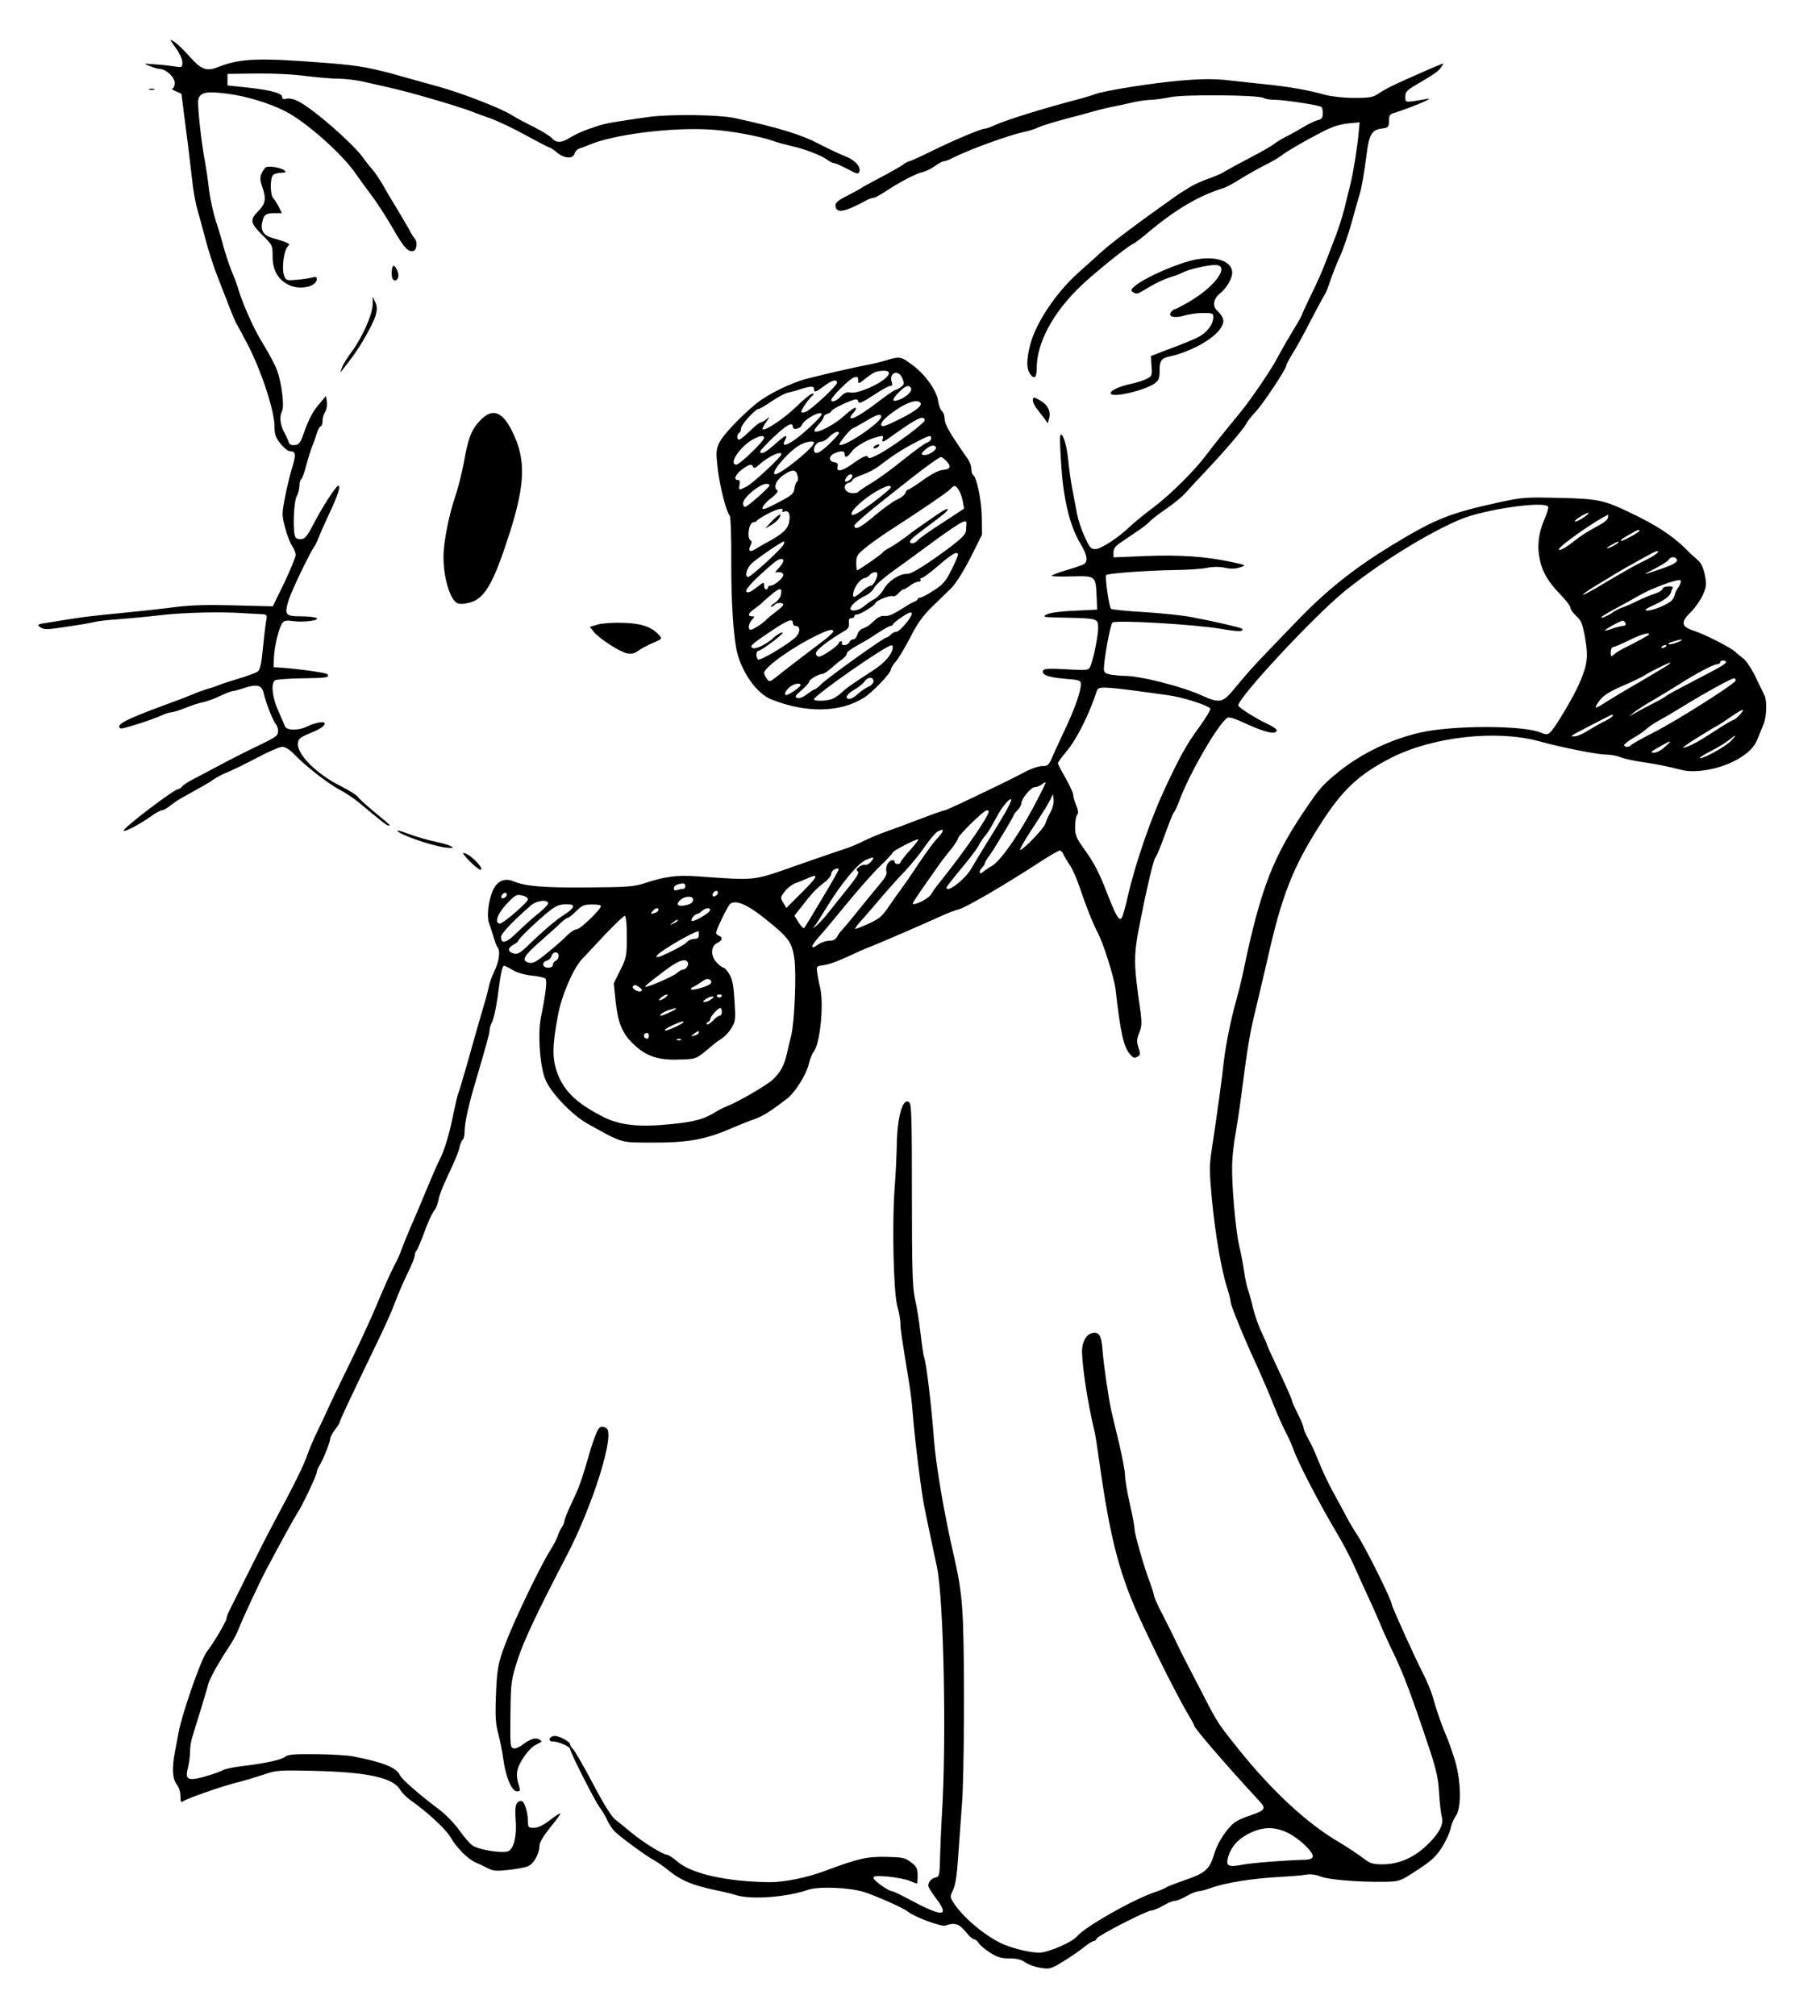 <svg version="1.0" xmlns="http://www.w3.org/2000/svg" width="1264" height="1400" viewBox="0 0 948 1050"><path d="M91.5 24.9c2 2.7 3.5 6 3.5 7.6 0 2.6-.1 2.7-4.2 2.1-2.4-.4-7-.9-10.3-1.1-6-.5-6-.5-2.5.9 1.9.8 4.3 1.5 5.3 1.5 3.3.2 7.7 4.3 7.7 7.3 0 1.5-.6 2.8-1.2 2.9-.7 0 0 .7 1.7 1.4l3 1.3 2.2 17.3C98 75.7 99.4 87.8 100 93c.5 5.2 1.7 12 2.5 15 .9 3 2.9 10.5 4.5 16.5 1.6 6.1 4.4 14.9 6.3 19.5 1.8 4.7 4.6 11.9 6.2 16 1.6 4.1 3.2 7.9 3.6 8.5.4.5 2.9 5.3 5.7 10.5 7.3 14 14.2 34.9 14.2 43.3 0 4 .6 5.6 3.1 8.8 1.7 2.1 3.9 3.9 4.9 3.9 3.1 0 3.3 1.7 1.1 8.8-1.1 3.7-2.8 10.6-3.7 15.5-1.6 8.3-1.6 9.1.1 15.5.9 3.7 2.6 7.9 3.6 9.4s1.9 3.7 1.9 4.8c0 1.2-2.7 7.7-5.9 14.5l-6 12.3-19.8-.5c-14.9-.4-23-.2-32.8 1.1-7.1.9-20 2.3-28.5 3.1-8.5.8-18.2 1.9-21.5 2.5-3.3.5-9.3 1.4-13.3 2.1-6.9 1-7.2 1.2-5.2 2.6 1.9 1.3 3.4 1.3 13.3-.2 6.2-.9 12.8-2 14.7-2.5 1.9-.5 7.8-1.2 13-1.5 5.2-.4 14.9-1.3 21.6-2.1 11.9-1.4 32.2-1.9 43.9-1 3.3.2 7.3.4 8.9.5 2.7.1 2.8.3 2.2 3.8-.4 2.1-1.1 8.5-1.7 14.3-.7 7.5-1.4 10.8-2.6 11.7-.8.7-5.4 2.4-10.2 3.8-4.7 1.4-9.5 3-10.6 3.5-1.1.5-3.8 1.4-6 2-2.2.7-5.3 1.8-7 2.6-1.6.7-8.6 3.4-15.5 5.9-19.8 7.3-25.1 10.1-22.2 11.9.8.5 16.4-4.5 21.9-7 1.7-.8 3.7-1.4 4.5-1.4.8 0 4.1-1 7.4-2.3 3.2-1.3 7.4-2.7 9.3-3 1.9-.4 5.8-1.8 8.7-3.2 2.9-1.4 5.8-2.5 6.4-2.5.6 0 3.3-.7 6-1.6 6.6-2.2 9.2-1.6 10.2 2.1 1.3 5.7 5 15 6.5 16.7.8.9 1.3 2.7 1.1 4-.3 2.4-.4 2.4-17.3 10.6-4.4 2.2-11.6 5.9-16 8.3-4.4 2.3-9.7 5.1-11.7 6.2-2 1-4.2 2.5-4.9 3.3-.6.8-1.6 1.4-2.1 1.4-2.1 0-29.4 20.8-28.4 21.7.6.7 8.4-3.4 13.9-7.3 2.6-1.9 5.3-3.4 6.1-3.4.8 0 2.7-1.1 4.3-2.4 1.5-1.3 4.6-3.3 6.8-4.5 11.3-6.3 13.2-7.3 15.7-9.1 1.5-1.1 4.9-2.9 7.5-3.9 2.6-1.1 9.5-4.4 15.3-7.5 5.8-3.1 11.6-5.6 13-5.6 1.7 0 3.9 1.4 6.5 4.1 6 6.2 17.1 14.8 23.4 18.2 3 1.6 7.4 4.5 9.6 6.3 12.3 10.3 15 12.4 15.9 12.4 1.2 0 1.4.2-7.9-7.5-3.8-3.2-7.6-6.6-8.2-7.6-.7-.9-4.6-3.3-8.5-5.3-12.9-6.4-23.2-16.7-22.6-22.5.3-2.6.9-3 8.6-6.2 5.9-2.5 7.4-5.6 2-4.5-1.7.3-4.5 1.3-6.1 2.1-4.3 2.1-10.6 2-11.3-.3-.4-.9-1.9-4.6-3.5-8.1-3.1-6.7-3.9-14.4-1.6-15.8.6-.4 7-.9 14.1-1 12.9-.2 14.3-.4 13.2-2.1-.5-.8-14.8-2.8-24.6-3.5l-3.5-.2.2-5c.2-5.9 2.7-16.1 4.5-18.2.9-1.1 2.3-1.3 5.5-.8 5.3.8 14.1-.4 12.2-1.6-.8-.5-4.5-.9-8.2-.9-8.1 0-8.7-.8-6.3-8.6 1.6-5 11.1-24.7 13.3-27.7.5-.6 1.5-2.8 2.3-4.7.7-1.9 3.2-7.6 5.5-12.5 4.5-9.4 6.1-14.5 4.7-14.5-1.2 0-8.8 11.9-13.2 20.5-2.7 5.3-4.1 7.1-5.9 7.3-1.3.2-2.8-.2-3.2-1-1.5-2.3-1-18 .6-21.2.8-1.5 1.5-4.1 1.5-5.7 0-1.5.4-3 .9-3.3.4-.3 1.4-2.7 2.1-5.3 1.3-5.1 2.7-9.6 4-12.8.5-1.1 1.4-3.7 2-5.8.6-2 1.6-3.7 2.1-3.7s.9-1.2.9-2.8c0-1.5.6-3.6 1.4-4.7.7-1.1 1.1-3.4.9-5.1l-.5-3.2-3.1 3.7c-3.7 4.2-5.9 8.4-8.6 16.1-1.6 4.6-2.4 5.6-4.5 5.8-1.8.2-2.8-.2-3.2-1.5-.3-1-1.4-3.4-2.5-5.4-2-3.9-2.4-8-1-10.7 1.5-3.1-.6-17.8-3.5-23.5-2.7-5.4-2.9-5.8-7.9-14.2-3.6-6-9-18.3-11-24.7-.7-2.6-2-6.2-2.8-8-1.8-4.1-4.5-12-5.8-17.3-.6-2.2-2.1-7.4-3.5-11.5-1.3-4.1-2.9-11.3-3.5-16-.5-4.7-1.4-10.8-1.9-13.5-2.2-11.3-4.3-31.2-3.7-33.7 1-3.8 4.2-4.4 15.1-3 9.6 1.2 21.9 4.9 30.1 9.1 10.8 5.4 30 22.5 36.9 32.7 1.2 1.7 4.6 6.5 7.7 10.6 3.1 4 8.2 12 11.5 17.7 5.8 10.2 8.2 12.8 11 11.7 1.5-.6 1.9-4.7.5-6.2-.5-.5-2-2.9-3.3-5.4-1.4-2.5-4.3-7.4-6.4-10.9-2.2-3.5-5.3-8.7-6.9-11.7-1.7-2.9-4.2-6.6-5.5-8.1-1.4-1.5-3.6-4.4-5-6.3-4.8-6.9-25.7-25.2-33.4-29.1-2.3-1.3-4.8-1.8-6.2-1.5-1.7.5-2.4.2-2.4-.8 0-2.1-5.7-3.6-18-5l-10.5-1.1v-6l15-.2c8.7-.1 19.5.4 25.8 1.3 5.9.7 13.6 1.4 17 1.4 3.4 0 9.4.7 13.2 1.6 16.2 3.6 19.5 4.4 29.5 7.2 11.4 3.2 23 6.8 27 8.4 1.4.6 5.6 2.1 9.3 3.4 3.7 1.3 12.2 5.3 18.7 8.9 6.5 3.6 12.2 6.5 12.6 6.5.3 0 1.9 1.1 3.6 2.5 3.7 3.1 8.3 3.4 9.1.5.3-1.1 1.3-2.2 2.4-2.6 1-.3 3.2-1.1 4.8-1.8 13-5.6 43.1-9.4 63.9-8.1 10.2.6 26.2 3.6 32.6 6 1.9.7 6 1.8 9 2.5 6.9 1.5 15.8 4.9 18.9 7.2 1.3 1 2.9 1.8 3.6 1.8.7 0 3.8 1.4 6.9 3 4.7 2.6 5.7 2.8 6.2 1.5 1-2.6-2.3-6.2-7.3-8.1-2.6-1-8.8-3.9-13.8-6.5-9.2-4.8-20.2-8.2-43.3-13.3-8.1-1.9-34.1-2.2-45.2-.7-17.6 2.5-22.4 3.3-26.3 4.6-7.5 2.4-11.1 4-14.8 6.2-4.5 2.8-7.1 2.9-9.5.2-1-1.1-5.2-3.7-9.4-5.8-4.1-2-9.3-4.8-11.5-6.2-6-3.7-26.1-11.5-38.5-14.9-3.6-1-11.7-3.2-18-5-16.5-4.7-22.7-5.8-38.5-7.1-36.9-2.9-46-2.6-57.8 2-6.1 2.4-8.8 1.4-14.7-5.2-3-3.4-6.7-7-8.2-7.9-2.7-1.7-2.7-1.7.7 3.1z"/><path d="M750 33.7c-2.2.8-18.7 8.1-24 10.6-2.5 1.2-6 3.1-7.9 4.4-2.9 2-4.6 2.3-12.7 2.3-5.5 0-11.7-.7-15.1-1.6-8.4-2.4-19.4-4.3-30.3-5.4-5.2-.5-14-1.5-19.5-2.1-7.6-.9-13.5-.9-24.7 0-14.9 1.2-40.6 5.3-45.6 7.2-1.5.6-5.8 1.9-9.7 2.9-17.1 4.5-36.5 10.5-42.1 13.1-2.2 1-4.6 1.9-5.3 1.9-2 0-15.6 5.7-27.6 11.6-6.1 3-11.4 5.4-11.9 5.4-.4 0-2 .8-3.4 1.9-1.5 1-6.7 4-11.7 6.6-4.9 2.6-9.4 5-10 5.5-.5.4-3.8 2.2-7.3 4-5.1 2.6-6.2 3.7-6 5.4.6 3.9 4.7 3.1 16-3 1.4-.8 3.2-1.4 3.9-1.4.6 0 3.5-1.5 6.3-3.4 7.5-4.9 15.8-9.3 19.3-10 1.7-.4 4.5-1.8 6.4-3.2 1.8-1.3 3.8-2.4 4.5-2.4.7 0 2.5-.7 4.1-1.5 8.6-4.4 28.8-11.8 37.3-13.7 2.5-.5 5.9-1.5 7.5-2.3 2.8-1.3 10.8-3.7 21.5-6.4 2.5-.7 6.1-1.7 8-2.2 1.9-.6 5.8-1.5 8.5-2.1 2.8-.5 7.8-1.6 11.2-2.4 3.4-.8 7.9-1.4 10-1.4 2.1-.1 6.6-.7 10-1.4 7.1-1.5 45.3-1.2 48.4.4 1 .6 3.8 1 6.3 1 4.5 0 22.4 2.7 23.9 3.7.4.2.7 1.7.7 3.3 0 2.4-.5 3.1-2.7 3.6-1.5.4-4.8 2-7.3 3.5s-6.5 3.8-9 5c-2.5 1.3-5.4 3.1-6.5 4-1.1.9-6.8 4.2-12.7 7.2-5.9 3.1-11.7 6.3-13 7.1-1.3.9-5 2.5-8.2 3.6-3.2 1.1-7.4 3-9.4 4.2-2 1.3-4.4 2.7-5.3 3.3-1.6 1-3.8 2.6-17.2 12.2-13.4 9.8-19.9 14.8-24.3 18.8-2.4 2.2-7.4 6.7-11.1 10-12 10.5-22.7 26.5-25.7 38.1-2 7.8-2 12.4 0 15.2 2.1 3 3.4 1.9 3.4-3 0-13.2 8.4-28.9 22.9-42.8 7.3-6.9 23.2-19.8 26.8-21.7 1.5-.7 4.9-3.3 7.7-5.7 14.7-12.4 26.7-19.5 39.7-23.6 1.5-.4 5.2-2.4 8.2-4.3 3-1.9 8.8-5.2 12.8-7.3 4.1-2 8.3-4.5 9.4-5.4 2.6-2.1 12.2-7.7 21.2-12.3 4.9-2.6 9.1-3.9 13.3-4.4l6.2-.6-.5 5.4c-.7 7.9-2.8 20.7-4.2 26.4-.7 2.7-2.1 8.6-3.2 13s-3.2 10.9-4.6 14.5c-1.4 3.6-3.7 9.6-5.2 13.5-1.4 3.8-4.8 11.6-7.6 17.1-2.7 5.6-4.9 10.4-4.9 10.7 0 .3-2.4 4.5-5.4 9.4-2.9 4.8-6.3 10.8-7.6 13.3-2.5 5-13.6 21.3-18.7 27.5-8.4 10.2-14.2 17.4-18 22.5-6.5 8.6-19 20.9-27.8 27.5-4.4 3.3-9.8 7.7-12 9.8-6 5.8-15.1 11.7-18 11.7-2.3 0-3-.9-5.6-6.6-1.7-3.7-3.4-9-3.9-11.8-.5-2.8-1.6-8.5-2.4-12.6-.8-4.1-1.8-11.1-2.2-15.5-.7-8.1-3.4-15.9-4.2-12.2-.2 1 .1 8.5.7 16.6 1.2 17.1 4.6 30.5 9.8 39.1 3.5 5.8 4.1 9.1 2.1 10.7-.7.5-4.7 1.9-8.8 3.1-4.1 1.2-7.8 2.6-8.2 3-.4.4 4.2.6 10.2.4 12.8-.3 12.7-.4 13.2 10.3l.3 7-12 .6c-7.6.3-12.9 1.1-14.5 2-2.3 1.3-1.4 1.4 10 1.6 16.9.4 17 .4 17 5.4 0 4.4-2.7 17.3-4.2 20.3-.9 1.7-1.9 1.8-12.3 1.2-8.3-.5-11.5-.4-12.1.5-1.3 2.2 2.5 3.7 11.1 4.4 7.8.6 8.5.9 8.5 2.8 0 4-3.3 13.2-9 25.2-1.6 3.3-4 8.6-5.4 11.7-2.3 5.4-2.7 5.8-5.8 5.8-1.9 0-6.2 1.5-9.8 3.5-3.6 1.9-8.7 4.5-11.5 5.8-19.4 9.4-28.6 13.7-29.3 13.7-.5 0-6.3 2-12.8 4.5-6.5 2.5-14.6 5.5-17.8 6.6-3.2 1.1-8.4 3.3-11.5 4.8-3.1 1.6-7.8 3.6-10.6 4.4-2.7.9-12.2 4.1-21 7.2-27.7 9.7-22.9 9.1-55.8 6.9-10.4-.7-16.3.1-27.3 3.7-5.3 1.7-9.1 2-29.5 2.1-22.9.2-32.2-.6-38.5-3.2-4.7-2-8.8 0-10.9 5.3-2.2 5.5-3 13-1.8 16.4.6 1.5 1.6 4.8 2.4 7.3.7 2.5 1.6 4.9 2.1 5.4 1.5 1.8.8 7.2-1.6 12.2-1.3 2.7-2.7 6.5-3 8.4-.4 1.9-1.3 5.5-2.1 8-3 10.4-5.6 19.2-9 31.5-2 7.1-4.1 14.1-4.6 15.4-.6 1.3-1.8 6.7-2.9 12-1.9 9.6-4.7 18.9-7.1 23.3-.7 1.2-3.6 7.9-6.5 14.8-2.8 6.9-6.8 16.3-8.9 21-2 4.7-4 9.7-4.5 11.2-.5 1.6-2.2 5.4-3.9 8.5-1.7 3.2-5.3 11.4-8.2 18.3-2.8 6.9-9.5 21.5-14.9 32.5s-10.6 21.8-11.5 24c-1 2.2-3.3 7.1-5.2 11-1.9 3.8-4.3 9.6-5.4 12.7-1.7 5.1-6.6 15-19.1 38.3-2.9 5.4-15 29.6-22 43.7-.4 1-.8 2.2-.8 2.7 0 1.4-6.8 13-10.3 17.4-3 3.9-12.9 32.2-14.7 42.2-.5 2.7-1.4 7.2-1.9 10-1.6 8.3-1.3 13.9.9 16.8 1.2 1.5 2 4 2 6.2 0 2.9.3 3.5 1.3 2.7 1.6-1.3 20.6-8 27.7-9.7 3-.7 9-2.5 13.3-3.9 7.5-2.6 8.2-2.7 26.5-2.3 28.2.6 41.9 3.5 45.6 9.8.9 1.5 3.1 3.8 4.9 5.1 9.1 6.4 18.8 15.3 21.3 19.6 3.3 5.6 8.8 11.2 12.9 13.1 1.7.7 4.6 2.1 6.5 3.1 2.9 1.5 4.7 1.6 10.9.9 4.1-.4 8.7-1.3 10.1-1.9 3-1.2 6-6.6 6-10.7 0-1.7 2-5 5.6-9.5 3.1-3.8 5.5-7 5.3-7.3-.3-.2-2.8 1.4-5.6 3.6-3.4 2.6-6.2 3.9-8.2 3.9-2.8 0-3.1-.3-3.1-3.3 0-4.8-1.9-10.7-3.4-10.7-2.8 0-3.6 2.6-3 9.6.7 8.2-.8 14.9-3.7 16.5-2.8 1.4-15.6-.6-18.9-3-1.4-1-4.4-4.5-6.8-7.9-2.3-3.3-6.9-8-10-10.4-11.4-8.6-20-16.1-21-18.4-1.8-3.8-8.7-6.6-24.2-9.6-3-.6-11.8-1.1-19.6-1.2-11.2-.1-14.5.2-15.9 1.4-1.9 1.6-10.3 3.4-22.7 4.9-4.2.5-8.5 1.4-9.6 2-2.6 1.4-9.9 3.7-13.7 4.4-5 .9-6-.3-4.6-5.6.6-2.5 1.1-6.3 1.1-8.3 0-2.1.4-5.1.9-6.8.5-1.7 2.5-8.3 4.5-14.6 1.9-6.3 3.8-12.6 4.1-14 .9-3 5.5-11.4 10.8-19.3 2.1-3.2 4.3-7.3 4.9-9 1-3.1 11.2-25.1 14.5-31.2 7.8-14.7 14.8-27.4 16.2-29.5 2.5-3.6 10.1-19.7 10.1-21.3 0-.7.6-2.1 1.3-3.2 1.8-2.7 5.7-12.4 5.7-14.2 0-.8 1.1-2.9 2.5-4.7 1.4-1.8 2.5-3.6 2.5-4 0-.8 5.5-12.5 15.7-33.6 7.8-16.1 10.8-22.6 13.4-29.5 1.2-3.3 3.9-9.6 6-13.9 2.2-4.4 3.9-8.7 3.9-9.6 0-.9.4-2 .9-2.6.5-.5 1.8-3.6 3.1-6.9 2.7-7.6 5-12.6 6.5-14.5.7-.8 1.5-3.1 1.9-5 .3-1.9 1.8-6 3.2-9 1.4-3 3.6-7.8 4.8-10.5 1.3-2.8 2.7-6.5 3-8.2.4-1.8 1.2-3.5 1.7-3.8.5-.4.9-2.3.9-4.3 0-4.3 2.1-13.9 6.1-27.2 5.5-18.8 6.9-23.8 6.9-25.4 0-.9.4-2.4.9-3.4 1.4-2.5 2.8-9.3 4.2-20.5.7-5.5 1.7-9.7 2.3-9.7.6 0 2.7 1 4.6 2.2 2.1 1.3 6.1 2.5 9.8 2.9 3.5.3 6.8 1.1 7.3 1.6 1 1 .1 8.2-2.3 19.9-1.8 8.5-.6 25.9 2.3 32.7 2.9 7 13.8 18.4 22 23 18.4 10.2 16.8 9.7 32.3 9.8 20.4.1 29.1-1.5 44.1-8.1 2.8-1.2 7.3-3 10.2-4 4.6-1.6 8.7-4.2 17.4-10.9 4-3.1 9.7-12.1 11.1-17.6.6-2.8 1.8-5.7 2.6-6.7 3.4-4.1 5.5-25.2 3.3-33.8-.5-1.9-1.1-5.1-1.4-7.1-.5-3.6-.5-3.7 3.2-4.2 3.3-.4 8.5-2.4 18.6-7.2 1.7-.8 4.4-1.9 6-2.5 3.3-1.2 27.3-11.6 37-16 3.3-1.5 7.2-3 8.7-3.3 3.9-1 24.2-12.8 43.5-25.4 4.5-2.9 8.7-5.3 9.3-5.3.6 0 1.4.8 1.8 1.7.4 1 1.9 3.6 3.4 5.8 1.5 2.2 3.9 7.6 5.3 12 3.1 9.3 6.9 18.8 9 22.7 3.1 5.6 8.8 23.6 9.6 30.3 2.5 22.3 4.2 30 7.6 33.7 1.8 2 2.2 2.1 4.2.9 1.1-.7 1.1-1.5.1-4.5-1-3.1-.9-4.4.4-7.7 1.3-3.2 1.4-5.2.7-10.7-3.8-26.5-3.8-29.1 0-48.2 3.1-15.9 6.7-31 7.6-32.2.6-.7 2-3.8 3.1-6.8 5.1-13.8 5.9-16 6.9-17.2.5-.7 1.8-3.6 2.8-6.3 5.2-14 20.4-40.1 24.9-42.7.7-.4 3.7.4 6.7 1.8 12.6 5.9 18.9 7.5 18.9 4.6 0-.4-1.7-1.6-3.7-2.6-6.9-3.2-16.3-9.1-16.3-10.2 0-4.1 39.2-46.3 55.3-59.4 18.2-14.8 44.1-30.8 60.9-37.7 12.6-5.1 43.3-9.5 45.2-6.4.3.5-.5 3.3-1.8 6.2-3.2 7.2-4.1 14.4-2.5 21.6 1.4 6.5 4.4 11.5 11.3 18.6 2.5 2.6 4.6 5.4 4.6 6.2 0 .9 1.4 2.8 3 4.3 2.6 2.3 3.3 4 4.6 11.2 1.8 10.1 1.3 13.9-2.7 23.4-3.2 7.5-13.2 24.3-15.7 26.3-1.2 1-2.2.9-4.9-.2-8.9-3.8-45.7-3.8-62.3 0-15.2 3.4-30.5 10.7-42.4 20.2-7.9 6.4-10 8.6-15.6 16.8-18.8 27.1-25.2 43.4-34.5 88-.9 4.4-2.6 11.1-3.7 15-2.5 8.7-5.4 23.1-6.3 31-.8 8-3.6 28.3-6.6 48.1-1 6.7-.9 10.8.4 24.5 1.8 18.3 4.9 36.3 7.8 45.4 1.1 3.3 1.9 6.7 1.9 7.5 0 1.8 7.1 19.2 14 34 2.6 5.8 6.5 14.8 8.5 20 2.1 5.2 4.8 11.3 6 13.5 1.2 2.2 3.2 6.6 4.4 9.8 2.6 7.3 14.2 29.4 22.3 42.9 3.4 5.7 7.8 14.1 9.8 18.8 2.1 4.7 5.1 11.4 6.8 15 1.7 3.6 4.3 9.4 5.8 13 1.4 3.6 4.9 11.2 7.7 17 4.9 10.2 9.1 21.4 18.3 49 3.6 10.9 4.6 15.4 5 23 .3 5.2 1 10.8 1.4 12.3 1.3 3.9-1.9 9.5-8.8 15.7-6.7 6-14.1 9-22.1 9-5.1 0-6.4-.4-10.3-3.4-2.5-1.9-7.9-5.5-12.1-8-16.9-9.9-34.6-26.3-52.2-48.1-10.9-13.6-11.4-14.3-18.4-28-3.4-6.6-7.7-14.9-9.6-18.5-1.8-3.6-4.3-8.5-5.4-11-1.2-2.5-4.1-8.3-6.5-13-2.5-4.7-4.5-9.2-4.5-10-.1-.8-1-3.7-2-6.5-2.9-7.3-8.1-25.4-8.1-28 0-1.2-1.1-7.2-2.5-13.3-1.4-6.1-2.5-12.8-2.5-14.8 0-2.1-1.4-9.4-3-16.3-1.7-6.9-3.5-14.7-4.1-17.2-1.6-7.3-4-23.8-4.6-31.6-.6-7.9-1.8-9.9-5.6-8.9-3 .7-5.1 4.7-5.1 9.4.2 8.7 2.9 26.7 6.4 41.2.5 1.9 1.6 8.9 2.5 15.5 5.8 41.6 10.8 60.5 22.6 85.5 8.6 18.5 19 38.8 23.7 46.8 1.8 2.9 3.2 5.5 3.2 5.9 0 1.3 16.7 20.7 34.2 39.6 3.4 3.7 2.8 4.6-4.9 7.2-3.2 1-6.9 2.7-8.3 3.8-4 3-9 10.7-10.6 16.5-2.3 7.7-4.6 9.8-14.9 13.3-4.9 1.7-9.5 3.5-10 3.9-.6.5-3.3 1.6-6 2.5-11.7 4-36.3 18-40.6 23.1-2.5 3-15 8.4-19.6 8.4-4.5 0-12.7-1.9-18.3-4.2-9.2-3.9-21.3-13.9-26.4-21.9-1.8-3-1.8-3.2-.1-6.7 1.2-2.6 2-7.8 2.6-17.2.5-7.4 1.4-20 2-28 1.1-13.9 1.4-69.6.5-93.9-.6-13.5-1.6-21-4.6-34.1-5.1-22-9.4-47.2-10.5-61-1.3-17.9-4-40-5.1-43-.4-.8-1.2-6.5-1.9-12.5-.7-6.1-2-14.2-2.9-18-1.3-5.8-1.6-15.1-1.6-54.1 0-39.7-.2-47.3-1.4-48.3-3.4-2.8-6.4 7.9-6.5 23.6-.1 4-.5 13.4-1.1 21-1.4 19.1-.6 54.1 1.4 61.6.9 3.2 1.6 7.2 1.6 9 0 3 .6 6.7 4.5 30.7.8 4.7 1.7 12.3 2 17 1.1 13.7 4.5 40.9 6.1 48.5.8 3.8 2.1 10.1 2.9 14 .8 3.8 2.4 11.3 3.5 16.5 3.6 16.5 5.1 91.1 2.6 129.5-.3 4.9-.7 14.2-.9 20.5-.2 10.5-.4 11.5-2.2 11.8-2.6.5-4.5 3-3.8 5 .4 1 2.2 3.7 4 6.1 7.3 9.7 3.2 9.7-14.6.1-4.1-2.2-7.9-4-8.4-4-1.9 0-9.6-5.5-9.7-6.9 0-1.1 1.5-1.2 7.7-.7 4.2.4 9.2 1.4 11.1 2.2 1.9.8 3.6 1.4 3.8 1.4.2 0 .4-1.9.4-4.3-.1-3.6-.6-4.6-3.5-6.8-3.2-2.4-4.4-2.6-13.2-2.8-10.1-.1-14.1.8-31.8 7.4-9.4 3.5-21.3 5.9-29 5.8-22.1-.3-40.3-4.4-47.6-10.7-2.3-2-4.8-3.6-5.5-3.6-2 0-12.6-6.6-18.4-11.4-3-2.5-6.9-5.7-8.6-7-2-1.6-6.2-8.4-11.7-18.9-4.8-9.1-9.4-17-10.2-17.7-.8-.7-1.5-1.8-1.5-2.4 0-1.6-6.4-4.9-8.6-4.4-2.6.5-3 2.8-.5 2.8 3 0 9.1 2.7 9.1 4 0 1.7 12.8 26.9 15.4 30.4 1.3 1.7 3.1 4.7 3.9 6.6.8 1.9 2.6 4.5 3.8 5.8 3.4 3.3 16.7 13 20.3 14.9 1.7.9 5.5 3.5 8.4 5.9 5.9 4.8 12 7.3 23.7 9.8 4.4.9 9.4 2.1 11.1 2.7 7.8 2.4 26.3 1 37.2-2.8 5.5-1.9 21.4-1.3 29.2 1.1 6.3 2 20.8 8.4 23 10.3 3.5 2.8 17.5 8 19.5 7.2 4.5-1.7 7.1-1 10.4 3.1 1.7 2.2 3.7 4 4.4 4 .7 0 1.8.9 2.5 2 .7 1.2 3.4 3.4 5.9 5 3.7 2.4 5.8 3 10.1 3 3.8 0 6.2.6 8.3 2.1 1.6 1.1 5.1 2.4 7.9 2.8 4.8.8 5.4.6 12.1-3.5 3.9-2.4 8.7-5.7 10.7-7.4 2-1.6 4.2-3 4.8-3 .7 0 1.4-.6 1.7-1.4.6-1.5 26.1-14.6 28.6-14.6.9 0 3.6-1.1 6-2.5 2.3-1.4 5.1-2.5 6.1-2.5s3.8-1.1 6.1-2.5c2.4-1.4 5.3-2.5 6.4-2.5 1.1-.1 3.8-.8 6-1.6 7.6-2.8 21.7-5.1 37-5.9 5.5-.3 11.5-.8 13.3-1.2 2.1-.3 4.7.1 7 1 3.9 1.7 19.8 3 33.5 2.8 7.8-.2 7.9-.2 16.9-6.1 7.4-4.8 9.8-7 12.9-11.9 2.1-3.3 4.1-7.7 4.5-9.8.4-2.1 1.6-5 2.7-6.5 3.1-4.2 2.8-18.7-.7-29.8-1.5-4.7-3.4-10.1-4.3-12-2.2-5-5.2-13.6-6.9-19.9-.8-2.9-3.2-8.8-5.4-13-4.1-8-16-34.3-16-35.3 0-2.3-13.7-29.8-18-36.3-1.5-2.2-4.2-6.7-5.9-10-1.8-3.3-5-9.4-7.3-13.5-2.2-4.1-5.4-10.9-7-15-1.6-4.1-4-9.4-5.4-11.7-1.3-2.3-2.4-4.8-2.4-5.6 0-.8-1.3-4.1-3-7.3-1.6-3.2-3-6.3-3-6.7 0-.9-3.1-7.8-9.1-20.5-2.1-4.5-3.9-8.5-3.9-8.7 0-.3-1.3-3.3-2.9-6.7-1.7-3.5-3.6-9.2-4.5-12.8-.8-3.6-2-7.8-2.6-9.5-.6-1.6-1.5-5.9-2-9.5-.5-3.6-1.6-9.4-2.5-13-1.9-8.2-4-32-3.7-42.5.1-4.4.9-11.4 1.7-15.5.7-4.1 2.1-13.1 3-20 3.1-24.3 4.6-33.6 7.5-45 1.5-6.3 4.2-17.8 6-25.5 7.5-33.7 13.3-48.5 27.3-70.5 11.8-18.6 20.2-26.5 37.3-35.3 21.6-11 54.6-14.7 76.9-8.7 11.7 3.3 30.7 7 35.1 7 2.3 0 5.7.6 7.5 1.4 1.9.7 7 1.9 11.4 2.5 8.1 1.2 13 2.2 20.8 4.2 6.7 1.6 18.2-.3 26.6-4.5 7.3-3.7 11-7.3 13-12.7.7-1.9 1.9-4.9 2.7-6.7 1.6-3.6 1.9-12.3.5-15-.4-.9-2.5-5.2-4.6-9.5-2-4.2-4.9-8.6-6.4-9.7-1.4-1.1-3.3-2.6-4.1-3.4-2.4-2.3-15.9-9.2-21.7-11.1-6.7-2.1-7-4.5-1.4-9.9 2.2-2.2 4.9-6.1 6.1-8.8 1.9-4.4 2-5.5 1-10.5-.9-3.9-2-6.3-3.8-7.7-1.4-1.2-4.4-3.9-6.6-6.2-6.5-6.4-15.5-12.3-28.5-18.4-13.8-6.6-16.6-7.2-37.1-7.7-17.8-.4-19-.3-32 2.5-25.3 5.6-32.6 8.6-54.7 22-20.3 12.4-34.2 23.5-50.1 40-4.6 4.8-11.4 11.8-15.1 15.7-6.7 6.9-10.7 11.4-18.5 20.8-4.7 5.6-6.9 5.9-15.2 2.1C616 357.6 594 352 585.6 352c-1.7 0-4.8-.3-6.8-.6-3.2-.6-3.8-1.1-3.8-3.1 0-4.8 3.3-22.8 4.4-24 1.4-1.5 41.7.8 56.4 3.2 9.3 1.6 12.6 1.6 11-.1-.7-.6-14.5-3.8-26.3-6-4.4-.9-15.4-2-24.5-2.6-9.1-.5-16.8-1.3-17.3-1.7-1-.9-3.3-16.9-2.5-17.6.9-.9 21.8-2.4 35.8-2.6 6.9-.1 14.5-.6 17-1.2 3-.6 6.1-.6 9 0 3.2.7 5.6.6 7.9-.2 3.4-1.1 3.4-1.1-4.5-2.8-13.6-2.9-26.9-3.8-44.6-3.1l-16.8.7v-2.6c0-1.9 1-3.3 3.4-4.9 1.8-1.3 5.8-3.9 8.7-5.9 3-2 6.1-4.4 6.9-5.4.8-.9 4.6-3.9 8.5-6.5 3.9-2.7 8.6-6.5 10.4-8.7 1.9-2.1 6.6-7.2 10.5-11.3 9.7-10.3 19.2-21.4 20.7-24.2.6-1.3 2.8-4.1 4.9-6.3 3.9-4.1 16-22.4 16-24.1 0-.6 1.4-3.2 3.1-6 1.8-2.7 6.1-10.5 9.6-17.4 3.6-6.9 6.9-13 7.3-13.5.5-.6 1.8-3.9 3-7.5s3.5-9.3 5.1-12.8c1.6-3.5 4.3-11.4 6-17.5 1.7-6.2 3.5-12.7 4.1-14.5 1.1-3.6 2.3-10.5 3.7-21.3 1.2-9.7 2.8-12.3 7.6-12.9 3.7-.5 3.9-.7 4-4 0-2.9.4-3.6 3-4.3 8.4-2.6 21.5-8.1 17-7.2-1.6.3-4.9.8-7.2 1.2-4.2.5-4.3.5-4.3-2.3 0-2.4.8-3.4 5.1-5.9 10.8-6.4 12-7.3 13.5-9.4.8-1.1 1.4-2.1 1.2-2-.2 0-1 .3-1.8.6zm75.9 235.1c-3 2.3-7 3.9-5.2 2.1 1.3-1.3 5.4-3.7 6.7-3.8.5-.1-.2.7-1.5 1.7zm11.7.7c-.1.9-1.6 2.3-3.3 3.3-7.7 4.2-10.1 5.7-13.8 8.6-5.1 4-8.5 5.9-8.5 4.7 0-1.6 19.4-15.3 25.7-18 .1-.1 0 .6-.1 1.4zm16.4 6.9c0 .8-9.2 5.8-9.7 5.3-.2-.3.6-1.1 1.9-1.8 1.2-.8 3.2-1.9 4.3-2.5 2.1-1.3 3.5-1.7 3.5-1zm-11 6.1c0 .2-1.3 1.1-3 2-3.8 1.9-4 1.1-.2-.9 3.1-1.7 3.2-1.8 3.2-1.1zm19.5 6.1c-1.1.9-4.5 2.8-7.5 4.2-3 1.4-11 6-17.8 10-6.7 4.1-12.5 7.3-12.7 7-.2-.2 2.4-2.1 5.8-4.2 3.4-2 8.5-5.1 11.2-6.8 2.8-1.7 7.5-4.4 10.5-6 3-1.7 6.6-3.7 8-4.4 3.4-1.9 5-1.7 2.5.2zm11 3.4c0 .9-2.9 2.5-8 4.2-4.4 1.5-8.2 2.8-8.5 2.7-.3 0 2.2-1.3 5.5-3s6.4-3.7 6.8-4.5c1.1-1.9 4.2-1.4 4.2.6zm1.8 11.7c-.3 1-1.1 2.4-1.7 3.2-.5.7-1.1 2-1.2 2.8-.1.7-.8 2.1-1.5 2.9-1.7 2-9.7 5.4-12.8 5.4-2-.1-1.1-.8 3.9-3.1 5.5-2.6 8.3-4.8 8.5-6.9 0-.3.3-1 .7-1.6.5-.7-.3-1.1-2.2-1-1.7.1-3 .6-3 1.3 0 .6-1.7 1.7-3.7 2.4-2.1.6-6.3 2.4-9.5 3.9-3.1 1.6-6.7 3.1-8 3.5-1.2.4-3.4 1.5-4.8 2.5-3.1 2.1-7 3.6-5.5 2.1.6-.5 3.9-2.5 7.5-4.4 3.6-1.9 9.3-5.1 12.8-7.1 5.6-3.1 16.4-7.2 19.9-7.5.8-.1 1 .6.6 1.6zm-28.5 21.1c.2.7-.5 1.2-1.5 1.2-1 .1-3.5.7-5.5 1.4-2.1.8-3.8 1.2-3.8 1 0-.7 8.6-5.4 9.4-5.1.6.2 1.2.9 1.4 1.5zm12.2 5.6c0 .4-7 4.2-13.5 7.4-1.6.8-3.8 2.2-4.7 3-1.7 1.4-1.8 1.3-1.8-1.1 0-1.5.6-2.7 1.3-2.7.6 0 4.4-1.6 8.2-3.5 6.1-3 10.5-4.3 10.5-3.1zm14.6 4.2c-2.2.8-4.1 1.2-4.4.9-.3-.2.1-.7.9-.9.8-.2 2.1-.7 2.9-.9 3.6-1.2 4.1-.4.6.9zm-5.6 1.8c0 .2-.7.7-1.6 1-.8.3-1.2.2-.9-.4.6-1 2.5-1.4 2.5-.6zm31 8.4c0 1-2.4 2.4-16.9 9.9-6.9 3.6-13.3 7-14.1 7.7-.8.7-4 2.5-7 4s-7.1 3.7-9 4.8l-3.5 2 2.5-2.1c1.4-1.1 6.1-4.2 10.5-6.7 4.4-2.6 10.3-6.2 13-7.9 8-5.2 18-10.5 19.8-10.5.9 0 1.7-.5 1.7-1 0-.6.7-1 1.5-1s1.5.3 1.5.8zm-29.5 1.1c-.6.5-7.6 4.7-15.6 9.4-8 4.6-16.3 9.6-18.4 11-2.2 1.5-4.1 2.4-4.3 2.2-.3-.2.7-2 2.1-3.8 1.9-2.5 5.2-4.6 12.4-7.7 5.4-2.3 10.4-4.8 11.2-5.4 1.2-1 11.8-6.3 13.1-6.5.2-.1 0 .3-.5.8zm34.6 8.5c0 1.5-29.8 20.4-42 26.7-6.7 3.4-12.4 6.6-12.7 7.1-.7 1.1-3.4 1-3.4-.1 0-.5 2.1-2.2 4.7-3.7 2.7-1.5 5.8-3.7 7-4.8 1.3-1.2 4-3 6-4.1 2.1-1.1 7.6-4.3 12.3-7.2 12.5-7.7 26.4-15.3 27.3-15 .5.1.8.6.8 1.1zm-311.6 5.5c3.9.5 10.8 1.5 15.3 2.1 7.8 1 20.6 5 22.6 7 .4.4-2.2 4.9-6.1 10.2-6.1 8.3-9.6 14.5-17.9 32.3-7.2 15.5-15.2 38.9-18.9 55.1-1.3 5.9-2.8 11.1-3.3 11.6-1.5 1.5-3-1.4-8.1-14.4-3.3-8.7-6.4-14.6-10.4-20.2-5.2-7.2-5.7-8.4-5.7-13 0-2.9.5-5.7 1.1-6.3.7-.7.6-2.1-.5-4.8-.9-2.1-1.6-4.5-1.6-5.5s-1.8-4.9-4-8.8c-2.2-3.8-4-7.3-4-7.7 0-.4 2-3.1 4.3-5.9 5.5-6.4 12-19.4 16.1-32 .7-2 3.5-2 21.1.3zM906 372.5c-1.3 1.4-2.7 2.5-3.2 2.5-.4 0-4.5 2.4-9.1 5.4-9 5.9-12.9 8-16.7 9.1-1.4.4 1.9-2.1 7.3-5.4 5.4-3.4 10-6.1 10.2-6.1.2 0 3.2-2 6.7-4.4 6.8-4.7 8.5-5.1 4.8-1.1zm-66 .3c0 .5-1.7 1.6-3.7 2.6-2.1 1-6 3.2-8.8 4.9-2.7 1.8-6 3.2-7.2 3.2-3 .1-3 .2 8.9-6 12-6.2 10.8-5.7 10.8-4.7zm61.5 13.2c-2.8 3-15.2 9.7-16.1 8.8-.2-.3 2.4-1.9 5.9-3.7 3.4-1.7 7.6-4.3 9.2-5.6 4.1-3.3 4.5-3.1 1 .5zm-34.3 3c-1.8 1.7-4.2 3-5.4 3-2.6 0-2.4-.2 3.2-3.4 5.8-3.3 6.3-3.2 2.2.4zm-326.1 26c-8.7 17.3-19.4 33-24.4 36-1.8 1-3.8 2.4-4.5 3-2 1.8-2.7.3-.9-1.8 1-1 1.7-2.2 1.7-2.6 0-.4 1-2.2 2.3-3.9 1.2-1.7 2.7-3.9 3.2-4.9.6-.9 2.9-4.8 5.3-8.7 2.3-3.8 4.2-7.2 4.2-7.5 0-.3.9-1.5 2-2.6s2-2.7 2-3.6c0-2.3 5-8.4 6.9-8.4 1 0 2.6-.6 3.7-1.4 1-.8 2-1.3 2.1-1.2.1.1-1.5 3.6-3.6 7.6zm6.1 7.9c-1.1 2-2.3 4.7-2.7 6.1-.7 2.5-12.3 14.5-13.2 13.6-.2-.2 2.1-4.4 5.3-9.3 8.7-13.4 8.8-13.6 10.4-16.7l1.5-3 .3 2.9c.2 1.6-.5 4.5-1.6 6.4zm-23.6.3c-2 3.5-6.3 10.6-9.6 15.8-3.2 5.2-6.8 11.1-7.9 13.1-3.2 5.8-13.2 13.5-13.1 10.1.1-.4 3.5-4.8 7.6-9.7 4.2-5 8.3-10.4 9.1-12 .9-1.7 2.2-3.8 3.1-4.8 1.7-1.9 2.5-3.2 6.4-10.3 2.8-5.3 6.7-9.9 7.5-9 .3.3-1.1 3.3-3.1 6.8zm-8.6-.6c0 2.6-12.7 21-25.8 37.3-1.5 1.8-3.4 4.5-4.3 6-1.3 2.2-8.5 5.8-9.5 4.8-.2-.2 1.9-3.4 4.6-7.3 2.7-3.8 6.4-9.1 8.2-11.7 1.8-2.6 5-6.8 7.1-9.3 2-2.5 3.7-5.1 3.7-5.7 0-1.5 13.5-14.7 15-14.7.5 0 1 .3 1 .6zm-24 10.3c0 .5-1.3 2.2-2.8 3.8-1.6 1.5-5.8 7.3-9.5 12.8-3.6 5.5-8 11.8-9.6 14-1.7 2.2-4.6 6.4-6.6 9.3-3 4.4-4.7 5.9-10.1 8.3-3.7 1.7-6.8 2.9-7 2.7-.2-.2 1.1-2 2.9-4 1.8-1.9 6.2-7.1 9.9-11.4 3.7-4.4 9.5-10.9 13-14.5 3.5-3.7 8.3-9.6 10.7-13.2 2.5-3.6 5.4-7 6.5-7.6 2.7-1.3 2.6-1.2 2.6-.2zm-16.9 9.8c-2.8 3.1-5.1 6.1-5.1 6.5 0 .4-.7.8-1.5.8s-1.5-.5-1.5-1c0-1.7-2.5-1.1-3.7.9-.6 1-.9 2.8-.6 4 .4 1.4-.6 3.3-3.2 6.3-2 2.4-7.3 8.8-11.7 14.3-4.4 5.5-8.4 10.2-8.8 10.5-.4.3-1.2 1.5-1.9 2.7-.8 1.6-2.1 2.3-4.2 2.3-1.7 0-4.4.9-6 2.1-4.1 2.9-3.6.6.9-4.4 2.1-2.3 8.6-10.1 14.4-17.2 5.9-7.2 13.6-15.9 17.2-19.4 3.6-3.4 6.6-6.7 6.6-7.1 0-.8 11.6-6.8 13.3-6.9.5-.1-1.4 2.5-4.2 5.6zm-20.5 6.2c-1 1.1-2.3 1.8-3 1.5-.6-.2-2 .2-3.1 1.1-1.5 1.1-1.7 1.7-.7 2.3.9.6-.4 2.9-5 8.6-3.5 4.3-7.9 9.9-9.9 12.4-2 2.6-4.9 5.8-6.5 7.2-1.8 1.6-2.3 1.7-1.2.5.9-1.1 3.8-5.7 6.5-10.1 7.2-11.9 16.2-22.8 20.3-24.5 4.2-1.9 4.9-1.6 2.6 1zm-25.2 18.8c-4.8 8.1-9.1 15.2-9.5 15.6-.3.5-1.6-.8-2.9-2.8l-2.2-3.6 4.2-5.3c4.7-6.2 7.5-9.1 11.9-12.4 1.7-1.3 3.1-3.2 3.1-4.2 0-1.6 2.7-3.2 3.9-2.4.2.2-3.6 7-8.5 15.1zm-10.4-3.2-8.4 8.4-1.6-2.7c-1.6-2.6-1.6-2.8.7-5.8 1.3-1.8 3.8-3.7 5.6-4.4 1.8-.6 4.6-1.8 6.2-2.5 6.3-2.8 5.7-1.2-2.5 7zm-61-3c0 .8-.6 1.5-1.4 1.5-.8 0-2.1.3-3 .6-1 .4-1.6.1-1.6-.9 0-1.4 1.6-2.3 4.8-2.6.6 0 1.2.6 1.2 1.4zm17 3.4c0 1.2-2 2.5-2.7 1.8-.7-.7.6-2.7 1.8-2.7.5 0 .9.4.9.9zm-110 1c0 1.2-2 2.5-2.7 1.8-.7-.7.6-2.7 1.8-2.7.5 0 .9.4.9.9zm8.8.7c1.2.4 2.2 1.1 2.2 1.8 0 1.5-12.8 12.6-14.6 12.6-3 0-1.4-4.9 3.3-10 5-5.2 5.3-5.4 9.1-4.4zm88.2 1.8c0 1.8-1.3 2.7-5.1 3.3-3.3.5-3.9-1.2-1.1-3.3 2.3-1.8 6.2-1.8 6.2 0zm-75.5 2.2c0 .6-2.3 2.9-5 5.1-2.8 2.2-7.7 6.6-10.9 9.7-5.8 5.8-8.6 6.6-8.6 2.6 0-1.8 5.9-8 15.5-16.4 3.1-2.7 9-3.3 9-1zm113 7.9c12.2 9.7 14.1 12.2 15.3 21 1.1 7.8 0 33.4-1.7 40-.6 2.2-1.6 6.5-2.3 9.6-1.4 6-3.3 9.5-7.5 13.4-3.2 2.9-18 11.5-23.3 13.5-1.9.8-4.6 2.1-6 3-6 3.8-11 5.2-22.5 6.4-17.3 1.8-27.3.8-36.1-3.6-14.3-7.2-21-13.8-24.4-23.8-2.4-7.1-2.3-13.6.6-29 1.9-10.6 8-24.6 12.6-29.5 1.6-1.7 7-7.4 12-12.8 5.1-5.3 9.7-9.7 10.2-9.7.7 0 1.1 3.9 1.1 10.8 0 10.1-.2 11-3.4 17.5l-3.4 6.8 1 9.8c1.4 12 3.8 17.3 11 23.5 6.2 5.3 12.6 7 23.8 6.4 7.5-.3 7.1-.1 16.5-8.1.8-.7 2.7-2 4.1-2.9 1.5-1 3.7-3.3 4.9-5.4 2.1-3.4 2.2-4.3 1.6-14.1-.5-8.2-1.1-11.3-2.7-13.9-1.1-1.9-2.5-3.4-3-3.4-.6 0-2.1-1.1-3.4-2.5-3.5-3.4-3.4-8.7 0-10.3 2.8-1.3 3.2-3 1-3.8-.8-.4-1.5-1-1.5-1.5 0-1.6 6.2-14.4 7.4-15.2 3-2.1 8.9.4 18.1 7.8zm-100.1-6c-.3.8-2.2 2.5-4.2 3.7-4.1 2.5-11.4 8.7-18.9 16-4.3 4.2-5.6 4.9-7.7 4.4-3.3-.8-3.3-2.9-.1-4.6 1.4-.7 2.5-1.7 2.5-2.1 0-.9 10.2-10.7 16-15.3 3.5-2.8 5.4-3.6 8.7-3.6 3.3 0 4.1.3 3.7 1.5zm14.6-.6c0 1.7-10.7 12.1-12.6 12.1-1 0-3.2 1.4-4.9 3.1-1.6 1.7-6.2 5.8-10.2 9-5.9 4.9-7.7 5.8-9.8 5.3-4.1-1-2.8-3.5 5.7-10.9 4.4-3.9 9.3-8.2 10.8-9.8 1.6-1.5 3.3-2.7 3.8-2.7s2.4-1.5 4.3-3.4c2.9-3 4.1-3.5 8.2-3.5 2.6-.1 4.7.3 4.7.8zm30 2c0 .5-.7 1.2-1.6 1.5-2.4.9-2.8.7-1.4-.9 1.4-1.7 3-2 3-.6zm26.8.3c-.5 1.6-8.7 6.2-9.5 5.4-.7-.7 1.6-3.6 2.9-3.6.5 0 1.6-.7 2.4-1.5 1.9-1.8 4.7-2 4.2-.3zm-16.8 5.3c0 .2-1 .9-2.2 1.5-2.2 1.1-2.2 1-.4-.4 2.1-1.7 2.6-1.9 2.6-1.1zm11 7.5c0 1.4-.7 2-2.4 2-1.3 0-3 .7-3.7 1.6-.7.9-4.8 3.3-9 5.3-5.8 2.8-7.5 3.2-6.8 1.9 1.1-2.1 18.3-12.2 21.7-12.8.1 0 .2.9.2 2zm-73 10.9c0 1-.7 2.1-1.5 2.5-.8.3-1.5 1.2-1.5 2.1 0 .9-.9 1.5-2.5 1.5-3 0-3.5-2.9-.6-3.7 1.1-.3 2.1-1.3 2.4-2.4.7-2.5 3.7-2.5 3.7 0zm67.3 3.5c.6 1.4-1 3.6-2.7 3.6-.5 0-1.9.8-3 1.8-1.9 1.7-14.5 7.2-16.4 7.2-.8 0 1.5-2 9.6-8.1 7.4-5.7 11.5-7.1 12.5-4.5zm11.7 11c-1.4 1.4-9.3 3.7-10 2.9-.3-.3 0-.7.6-1 .5-.2 2.6-1.4 4.5-2.7 2.5-1.8 3.7-2.1 4.7-1.3.9.7 1 1.3.2 2.1zm-36.7 2c1.3 1 1.4 1.5.4 1.9-1.5.6-5-1.7-4-2.6.9-1 1.5-.8 3.6.7zm13.3 5.1c-1.1.8-2.5 1.5-3 1.5-.6 0-.2-.7.8-1.5 1.1-.8 2.5-1.5 3-1.5.6 0 .2.7-.8 1.5zm29.4-1.1c0 1.1-1.9 1.5-2.5.6-.3-.5.1-1 .9-1 .9 0 1.6.2 1.6.4zm-5.6 2.1c-1 .8-2.6 1.4-3.4 1.4-1.1 0-1-.3.4-1.4 1.1-.8 2.7-1.5 3.5-1.5 1.1 0 1 .4-.5 1.5zm-18.4 5c0 .4-6.7 3.5-7.7 3.5-1.6 0 1.4-2.1 4-2.9 1.8-.5 3.3-1 3.5-1 .1-.1.2.1.2.4zm24 1.5c0 1.1-.5 2-1.1 2-.7 0-2.3 1.2-3.6 2.6-1.3 1.4-2.7 2.3-3.1 1.9-.4-.4-.1-1 .6-1.2.6-.3 1.2-1 1.2-1.6 0-1.3 4-5.7 5.2-5.7.4 0 .8.9.8 2zm-20 5.3c0 .9-9.1 5-9.7 4.4-.3-.4 1.4-1.5 3.8-2.6 4.4-2 5.9-2.4 5.9-1.8zm8 5.6c0 .5-1 1.1-2.2 1.4-2.2.6-2.2.6-.4-.8 2.3-1.7 2.6-1.8 2.6-.6zm-26 1.6c0 .8-.4 1.5-.9 1.5-1.3 0-2.2-1.6-1.4-2.4 1.1-1.1 2.3-.6 2.3.9zm16.7 2.1c-.3.3-1.2.4-1.9.1-.8-.3-.5-.6.6-.6 1.1-.1 1.7.2 1.3.5zm315.9 412.9c5.9 2.8 13.6 10.1 13.2 12.5-.2.9-1.5 1.5-3.3 1.6-11.2.3-28 1.6-33.3 2.6-7.8 1.5-9 .7-7.2-4.9 1.7-5.1 5.5-9 11.5-11.8 6.7-3.1 12.5-3.1 19.1 0zM77.8 46.7c.6.2 1.8.2 2.5 0 .6-.3.1-.5-1.3-.5-1.4 0-1.9.2-1.2.5zM138.1 87.4c-2.7 3.5-3.1 5.5-1.6 9.6 2.3 6.6 1.9 9-2.1 13.1-4.4 4.5-4.1 6 2.7 12.8 4.8 4.7 4.9 5 4.9 10.8 0 7.1 2.9 12.1 8.6 14.8 5.8 2.7 14.4.8 14.4-3.2 0-1.1-.6-1.3-2.2-.8-1.3.4-4.9.9-8 1.2-5.5.5-5.8.4-6.8-2.1-1.5-4 0-14.3 2.4-15.8 1.1-.7-1.6-2-8.1-3.7-5-1.4-6.7-3.9-5.7-8.4.8-3.9 1.9-4.7 6.6-4.7h3.6l-1.6-3.3c-.9-1.7-2.2-3.8-2.9-4.5-1.6-1.7-1.7-10.4-.1-12 .7-.7 2.6-1.2 4.2-1.2 2.2 0 2.7-.3 1.9-1.1-1.7-1.7-9.1-2.8-10.2-1.5z"/><path d="M623.3 135.1c-8.8 1.5-26.8 9.3-32.2 13.9-2.1 1.8-2.2 2.3-1 3.1 2 1.3 2.1 1.3 8.5-2.6 3.3-2 8-4.2 10.6-5 2.5-.7 5.7-1.9 6.9-2.6 3-1.6 12.6-3.8 16.7-3.9 8.3-.1.5 11.1-13.6 19.3-3.5 2-6.7 3.7-7.1 3.7-.5 0-1.4.6-2 1.4-2.1 2.5 1.5 3.5 6.7 2 2.5-.8 6.9-1.4 9.9-1.4 4.8 0 5.3.2 5.3 2.2 0 3.7-3.4 8.2-8.1 10.5-2.4 1.2-8.9 3.9-14.4 5.9l-10 3.8.3 5.2c.4 4.9.2 5.4-2.5 6.7-1.5.8-5.2 2-8.1 2.6-6.5 1.4-11.5 3.8-10.6 5.2 1.3 2.1 17.4-1.7 22.7-5.3 2.3-1.7 2.7-2.6 2.7-6.7 0-5.1.9-6.5 5-7.4 10.8-2.3 22.9-8.9 26.7-14.6 2.4-3.6 2-5.7-1.9-9.5-2.4-2.3-1.7-6.1 1.7-8.8 3.6-2.8 6.7-8.4 6.3-11.4-.6-5.4-8.4-8.1-18.5-6.3zM204.7 138.6c-.4.4-.7 2.2-.7 4.1 0 3.5 2.3 4.7 3.4 1.7.7-1.8-1.6-6.8-2.7-5.8zM194.1 158.7c-.1 5.2-5.5 17.2-10.9 24.5-2.2 2.9-4.5 6.6-5.1 8.3-1 2.8-1 2.9.4 1 .8-1.1 2.9-3.8 4.6-6 4.7-6.2 11.1-17.5 12.5-22 .9-3.3.9-4.7-.1-7l-1.3-3-.1 4.2zM461.5 187.7c-2.7.8-7.2 1.9-10 2.4-6.8 1.3-21.3 4.6-31 7.1-8 2-20.2 7.9-26.2 12.7-8 6.4-18 16.9-19.7 20.8-1.7 3.8-1.7 5.1-.7 13.8 1.1 9.1 4.3 21.7 6.2 24.1.5.6.9 11.2.8 23.5-.1 21.5 1.2 40.5 3.1 47.9 2.9 11.1 10.5 21.4 17.8 24.3 18.1 7.2 35.8 6.9 48.2-.9 4.3-2.6 14-12.8 14-14.6 0-.7 1.2-2.7 2.8-4.5 1.5-1.8 4.8-7.4 7.5-12.6 3.4-6.8 6.4-10.9 10.8-15.3 3.4-3.2 8-7.8 10.4-10.1 2.6-2.7 6.3-8.6 10.1-16l5.9-11.8-.1-9c-.1-8.6-2.6-20.9-4.5-22.1-.5-.3-.9-1.6-.9-3s-.8-3.7-1.8-5.2c-1.1-1.5-3.2-4.6-4.8-7-5.4-7.9-7.4-11.7-7.4-14.3 0-1.5-.6-3.2-1.4-3.8-.7-.6-1.6-2.9-1.9-5-.7-5.6-6.7-14-13.3-18.9-6.2-4.6-6.6-4.7-13.9-2.5zm1.5 6.7c0 3.5-15.7 11.2-20.4 10-1.5-.3-2.9.3-4.6 2-2.2 2.5-5.1 3.5-5 1.8.1-1.5 9.6-11 11.8-11.6 1.8-.6 2.2-.4 2.2 1.4 0 2.1.2 2 3.8-.8 4.3-3.4 5.7-4 9.5-4.1 1.7-.1 2.7.4 2.7 1.3zm7 2.6c1.1 2.7 1.1 3.2-.6 4.5-1.1.8-2.3 1.5-2.8 1.5-.6 0-5.1 3.1-10 6.9-8.5 6.4-13.6 9.2-13.6 7.5 0-.4.7-1.6 1.7-2.6.9-1 1.3-2.1 1-2.4-.3-.4-3.1 1.5-6 4.2-5.2 4.7-14.1 9.3-15.4 8-.4-.3.6-1.9 2-3.4 1.5-1.6 2.7-3.3 2.7-3.9 0-.7.9-1.5 2-1.8 1.1-.3 2-1 2-1.3 0-1.1 10.8-6.2 13-6.2.5 0 1 .6 1.2 1.4.2 1 2.5-.1 7.7-3.5 4-2.7 8-4.9 8.8-4.9 1 0 1.3-.6.9-1.6-2-5.2 3.3-7.4 5.4-2.4zm-34 2.4c0 1.4-12.9 13.5-16.1 15-1.1.5-2.2.6-2.5.3-.6-.6 4.1-7.5 6.1-8.9.6-.5.5-.8-.4-.8-.7 0-4.6 3.1-8.5 7-6.4 6.1-16.2 12.7-17.4 11.5-.2-.2.6-1.9 1.9-3.7 2-2.9 2-3.1.3-1.6-1.1 1-2.6 1.8-3.2 1.8-.6 0-3.1 2-5.6 4.5-2.6 2.5-5.1 4.5-5.6 4.5-1.3 0-1.3-2.7 0-3.5.6-.3 1-1.4 1-2.4 0-1.9 7.4-10.1 9.1-10.1.6 0 3.6-1.8 6.7-3.9 3.2-2.2 7.1-4.3 8.7-4.6 1.7-.4 4.1-1 5.5-1.5 5.8-1.9 8-2.1 8-.5 0 2 .8 1.9 4.4-.8 4.8-3.7 7.6-4.5 7.6-2.3zm38.5 2.7c.9 1.4-2 4.4-5.6 5.9-4.4 1.8-4.7.4-.9-3.5 3.5-3.6 5.4-4.3 6.5-2.4zm5 7.8c.9 1.5-2.9 4.4-10.9 8.4-7.6 3.8-9.6 4.4-9.6 2.9 0-1.7 2.7-4.3 8.5-8.2 5.7-3.8 10.7-5.1 12-3.1zm-51.5 5.9c0 1.3-11.1 11.6-15.3 14.1-4.2 2.6-5.4 2.3-3.7-.8 1.7-3.3-.1-2.5-5.5 2.4-4.7 4.2-7.5 5.6-7.5 3.6 0-.5 3.2-3.8 7-7.5 6.8-6.4 10-8.1 10-5.2 0 1.8 4 .9 4.7-1.1 1.2-3 10.3-7.9 10.3-5.5zm31 1.2c0 3.1-19.9 16.4-21.8 14.6-.5-.6 5.9-8.4 7-8.5.4-.1 3.3-1.7 6.5-3.6 5.9-3.6 8.3-4.3 8.3-2.5zm22.7 1.7c.5 1.3-14.8 12.7-23.1 17.4-3.8 2.1-6.1 2.9-6.3 2.2-.6-1.6-2.8-.6-8.4 3.4-5.3 3.8-8.4 4.3-7.6 1.4.3-1.5-.1-2.1-1.6-2.3-3.1-.4-3.2-3.2-.2-4.6 3.5-1.6 5.5-1.5 5.5.3 0 2.3 1.4 1.8 3.7-1.4 2.1-2.8 8.5-6.4 13.8-7.7 2.5-.6 2.8-.5 2.2 1.5-.4 1.8.4 1.5 5.4-2.2 12.7-9 15.8-10.5 16.6-8zm-44.7 6.9c0 .4-2.2 2.9-4.9 5.5-5.2 5.1-8.1 6.2-8.1 3.1 0-2.2 1.9-4.2 4-4.2.9 0 2.7-1.1 4-2.5 2.2-2.3 5-3.4 5-1.9zm-39 2.5c0 1.6-12.7 13.9-14.4 13.9-4.5 0 2-9.7 8.9-13.3 3.5-1.9 5.5-2.1 5.5-.6zm87 .3c0 .8-1 1.8-2.1 2.1-1.2.4-6.7 4.4-12.3 8.9-5.5 4.5-13 10-16.6 12.1-3.6 2.2-6.8 4.4-7.1 4.8-.3.5-1.9.7-3.5.5-3.6-.4-4.7-4.3-1.5-5.3 1.2-.3 2.1-1 2.1-1.4 0-.5 1.5-1.4 3.3-2.1 5.9-2.2 8.2-3.4 12.2-6.5 5.8-4.5 11.2-7.9 18-11.4 6.8-3.5 7.5-3.7 7.5-1.7zm-61 2.2c0 2.4-17.2 16.4-20.2 16.4-3.1 0 6.1-11.2 12.6-15.1 2.9-1.8 7.6-2.6 7.6-1.3zm63.5 2.3c.7 1.2-3.4 4.1-5.7 4.1-2.4 0-2.3-.8.5-3.1 2.4-2 4.3-2.4 5.2-1zm-80.5 3.7c0 1.4-15 15.3-18.1 16.8-4.1 2.1-4.2 2.1-3.7-.9.4-1.7.1-2.5-.8-2.5-2.5 0-1.5-2.7 2-5.4 3.8-2.9 5.2-3.2 5.9-1.4.3.9 1.4.5 3.3-1.3 4.5-4.1 11.4-7.3 11.4-5.3zm86 3.6c2.7 2.9 2.1 4.2-2.1 4.6-2.1.2-5.9 2.2-10.2 5.3-3.7 2.7-7.2 4.9-7.7 4.9s-1.1.8-1.4 1.8c-.3.9-2.3 2.5-4.3 3.4-2.1.9-7.2 4.6-11.5 8.2-7.3 6.3-10.8 8.1-10.8 5.3 0-.6 5.6-5.5 12.3-10.9 6.7-5.3 14.7-11.6 17.7-14 7.6-6 14.4-10.8 15.2-10.8.4 0 1.6 1 2.8 2.2zm-77.6 7.5c.4 1.4.3 2.9-.3 3.2-.5.3-1.1 2-1.3 3.6-.3 2.6-1.3 3.5-8.6 7.3-6.7 3.5-8.3 4-8 2.6.2-1 2.2-3.3 4.6-5 2.3-1.8 3.8-3.6 3.2-3.9-2.3-1.4-.9-5.2 2.7-7.8 4.8-3.4 6.9-3.4 7.7 0zm28.6.2c0 1.3-2.9 3.5-3.7 2.8-.7-.8 1.5-3.7 2.8-3.7.5 0 .9.4.9.9zm-43.2 5c-.6 1.5-11.5 11.1-12.7 11.1-.6 0-1.1-.8-1.1-1.8 0-3 8.7-10.2 12.3-10.2 1 0 1.7.4 1.5.9zm63.2 1c0 .5-4.3 4.1-9.6 8.1-6.7 4.9-10 6.8-10.7 6.1-1.4-1.4 5.8-8.2 12.8-12.2 5.1-2.9 7.5-3.6 7.5-2zm35.4 1.3c.8 1.3 1.8 4 2.1 6l.7 3.7-11.3 7.4c-6.3 4-12 8.1-12.8 9-1.4 1.8-4.1 2.3-4.1.8 0-.5 1.2-1.9 2.8-3.1 1.5-1.1 3.8-2.9 5.2-4 1.4-1 4.5-3.4 6.9-5.2 6.9-5.1 6.1-6.6-.9-1.7-3.5 2.4-7.3 5.1-8.5 5.9-1.2.8-4.7 3.3-7.6 5.6-3 2.2-6.8 4.8-8.6 5.7-1.7.9-3.3 2-3.5 2.4-.3.8-12.5 9.3-13.3 9.3-.3 0-.5-1.8-.5-3.9 0-3.5.6-4.4 4.8-7.8 2.6-2.1 7.9-5.9 11.7-8.4 17-11 30.3-20 32.1-21.8 2.5-2.6 3.1-2.6 4.8.1zM407.5 266c-.3.5 0 .8.7.5 2.5-.9 3.6.9 2.9 5-.6 4.1-3.5 6.7-12.3 11.4-2 1.1-4.6 2.6-5.7 3.3-2.5 1.6-3.6.6-2.2-2.1.7-1.3.8-2.2.1-2.6-2.2-1.3-.9-9.5 1.5-9.5.7 0 1.5-.3 1.7-.8.2-.4 2.6-1.9 5.3-3.4 5-2.7 9.2-3.7 8-1.8zm95.9 6.8c-.1.7-.2 2.3-.2 3.6-.2 1.8-2.2 3.9-7.3 7.8-12.6 9.5-21.1 14.8-23.3 14.7-3.8-.2-9.8 3.6-12.1 7.7-1.2 2.2-3.5 4.6-5 5.4-1.6.8-4 2.5-5.4 3.7-2.6 2.3-7.1 3.1-7.1 1.3 0-1.6 3.5-4.7 7.5-6.6 2-.9 4.2-2.8 4.8-4.2.6-1.4 4.8-5.1 9.2-8.3 4.4-3.1 11.2-8.1 15-10.9 20.7-15.3 24.2-17.3 23.9-14.2zm-95.3 10.9c-1.4 2.6-17 16.8-18.4 16.8-2.1 0-.7-4.9 2.1-7.3 3.4-3 15.4-11.1 16.5-11.2.4 0 .3.8-.2 1.7zM499 289c0 .6-1.6 4.2-3.5 8-2.9 5.8-4.4 7.5-9.2 10.6-3.2 2.1-6.4 3.7-7 3.7-.7 0-1.3.4-1.3.8 0 .3-.8.9-1.7 1.3-1 .3-3.1 1.5-4.8 2.6-6 3.9-8.7 5.1-10.8 4.8-1.2-.2-3.1.5-4.2 1.5s-2.7 2.4-3.5 3.1c-.8.7-2.5 1.6-3.7 2-1.1.4-2.4 1.8-2.7 3.1-.4 1.4-1.3 2.5-2.2 2.5-.8 0-1.7.7-2 1.5-.4.8-1.5 1.5-2.6 1.5-1 0-1.6-.5-1.3-1 .3-.6.1-1-.4-1-.6 0-1.1.4-1.1.8 0 1.3-8.6 7.2-10.4 7.2-.9 0-1.6-.8-1.6-1.8 0-1.7 7.1-7.1 15.4-11.9 1.4-.9 2-2 1.8-3.8-.2-1.7.1-2.5 1.2-2.5.9 0 1.6-.5 1.6-1 0-.6.7-1 1.5-1 1.7 0 9.5-4.9 9.5-5.9 0-1.2 7.9-4.3 9-3.6.6.4 1.9-.3 2.9-1.4 1-1.2 2.2-2.1 2.7-2.1s2-.9 3.4-2 3.3-2 4.3-2 1.5-.5 1.2-1c-.3-.6 0-1 .7-1s4.6-3 8.7-6.5c7-6.1 10.1-7.8 10.1-5.5zm-91 3.2c0 .6-1 2.2-2.2 3.5l-2.1 2.3h2.1c1.2 0 2.2.6 2.2 1.4 0 1.7-4.6 5.6-6.6 5.6-.8 0-1.4.4-1.4 1 0 .5-.4 1-1 1-.5 0-1-.9-1-2.1 0-1.9-.3-1.8-4.1 1.2-2.8 2.2-4.3 2.9-5.1 2.1-1-1 4.1-6.4 13.7-14.6 3.2-2.7 5.5-3.3 5.5-1.4zm49 6.7c0 2.3-2.1 6.1-3.3 6.1-.7 0-2.9 1.3-4.7 3-4.2 3.7-5.2 3.8-4.4.2.7-3.1 4.1-7.2 6-7.2.6 0 1.7-.7 2.4-1.5 1.4-1.7 4-2 4-.6zm-50.4 11.4c-.3 1.2-1.8 3-3.3 3.9-1.5 1-2.3 1.8-1.6 1.8.6 0 1.5-.5 1.8-1 .8-1.2 4.5-1.3 4.5-.1 0 .5-1.7 2.1-3.7 3.6-2.1 1.6-4.2 3.3-4.8 3.9-1.6 1.9-7.2 5.6-8.4 5.6-1.7 0-1.3-3.1.6-5.2 1.5-1.7 1.5-1.8 0-1.8-2.6 0-2-1.7 1.6-4.1 1.7-1.3 3.4-2.6 3.7-3 .3-.4 2.5-2.3 5-4.4 4.4-3.7 5.7-3.5 4.6.8zm68.4 9.3c0 1.8-6.4 9.4-7.9 9.4-1 0-2.4.7-3.1 1.5-.7.8-1.7 1.5-2.2 1.5-1.4 0-30.5 20.9-33.9 24.2-1.5 1.6-3.1 2.8-3.5 2.8-.4 0-2.2 1.2-4.1 2.6-2.1 1.6-4 2.3-5.1 1.9-1.4-.5-1-1.2 2.3-4 2.2-1.9 4-3.9 4-4.5 0-1.1 5-4 6.9-4 .7 0 2.8-1.4 4.7-3.1 1.9-1.7 4.4-3.8 5.7-4.6 1.2-.9 2.2-2.1 2.2-2.7 0-1.1 2.2-2.6 8.3-6 1.2-.6 4.8-2.8 7.9-4.9 3.1-2 6.1-3.7 6.7-3.7.5 0 1.1-.4 1.3-.9.4-1.1 7.8-6.1 8.9-6.1.5 0 .9.3.9.6zm-62 4.9c0 .8.6 1.5 1.4 1.5 2.3 0 2.6 2.7.6 5.3-2.4 3-18.8 13-20.1 12.2-1.2-.8-1.2-4.5.1-4.5s11.5-7.5 12.5-9.1c.9-1.4-2.7.4-4.7 2.4-2.9 2.8-8.9 5.9-10.5 5.3-2.2-.9-1.2-1.8 9.5-9 8.5-5.7 11.2-6.7 11.2-4.1zm21 4.4c0 .5-2.1 2.5-4.7 4.5-9.9 7.5-21.3 16.2-24.8 19.1-3.6 2.8-3.8 2.8-5.1 1-.8-1-1.4-2.4-1.4-3 0-2.9 15-13.6 27.5-19.6 6.2-3 8.5-3.5 8.5-2zm31 8.1c0 3.5-3.9 8.1-10.4 12.3-11.1 7.2-13.7 9-16.3 11.5-1.4 1.3-3.6 2.8-5 3.3-3 1.1-9.3 1.2-9.3.1 0-1.9 37.2-27.9 40.3-28.1.4-.1.7.3.7.9zm-10 17.8c0 .9-1.2 2.3-2.7 2.9-1.6.7-4 2.4-5.5 3.8s-3.4 2.5-4.3 2.5c-2.8 0-1.5-2.5 2.5-4.8 2.2-1.2 4.6-3.2 5.3-4.2 1.5-2.5 4.7-2.6 4.7-.2zm-38 2.1c0 .9-6.1 5.1-7.4 5.1-1.4 0-.5-2.3 1.7-4.1 2.3-1.9 5.7-2.5 5.7-1z"/><path d="M456 232c-.8.5-1.2 1.1-.9 1.4.2.3 1.1.1 1.9-.4.8-.5 1.2-1.1.9-1.4-.2-.3-1.1-.1-1.9.4zM401.9 271.6l-3.4 3.7 3.1-1.8c1.7-.9 3.6-2.6 4.2-3.6 2-3.1-.2-2.1-3.9 1.7zM538 208.6c0 .9.9 2.8 2 4.2 1.2 1.5 2.9 3.8 4 5.2l1.8 2.5.7-2.8c.9-3.5-.7-6.8-4.5-9-3.5-2.1-4-2.1-4-.1zM250 219.1c-4.6 4.9-6.2 9.3-8.4 21.9-1 5.2-3 13.3-4.6 18-3.2 9.3-6 23.7-6 30.9 0 10.9 3.3 22.1 7.1 24.2 1.2.6 3.4.6 6.4-.2 8-2 12.6-10.1 21-36.4 8.2-25.7 8.5-38.6 1.2-53-5.2-10.5-10.4-12.1-16.7-5.4zM311.3 325.3l-4.1 1.2 2.1 2.6c3.1 3.7 13.6 10.5 17.4 11.2 2.2.4 3.8.1 5.5-1.2 1.3-1 4.7-2.9 7.6-4.1 5.1-2.2 5.2-2.3 3.5-4.2-3.8-4.3-9.4-6.2-18.8-6.4-4.9-.2-10.9.2-13.2.9zM207 432.6c0 1.7 17 7.7 24.8 8.8 7.2 1 3.9-1.1-4.5-2.9-4.3-.9-10.6-2.7-14-4-3.5-1.3-6.3-2.2-6.3-1.9zM242.1 445.7c2.1 2.8 7.2 7.3 8.1 7.3 2.4 0-4.1-7.1-7.6-8.4-1.7-.6-1.7-.4-.5 1.1zM310.6 746.5c-.8 1.9-2.3 6.1-3.2 9.2-4.4 15.3-5.8 19.2-9.5 26.8-2.1 4.5-3.9 8.9-3.9 9.6 0 .8-.6 2.3-1.4 3.4-.7 1.1-1.7 3.1-2.1 4.5-.4 1.4-2.2 4.7-3.9 7.5-5.2 8.2-18.7 36.3-23.3 48.5-3.9 10.2-4.5 13.6-5 27.7-.4 10.4-.1 14.5 1.3 19.5.9 3.5 2.1 9.4 2.6 13.2 1.2 9.1 4.4 16.6 7 16.6 1.7 0 1.9-.4 1.3-2.3-2-6.1-1.7-9.1 1.7-14.6 1.8-2.9 4.7-6.1 6.3-7 1.7-.9 3.2-1.7 3.5-1.9.2-.2-.2-.7-1-1.2-1.9-1.2-4.7-.4-8.8 2.7-1.8 1.4-4 2.2-4.7 1.9-1.8-.6-1.8-1-1.6-20.1.2-14.1.4-15.6 3.7-26 3.1-9.7 10.6-25.6 25.5-54.1 13.7-26.2 25.4-63.6 20.8-66.5-2.5-1.6-3.9-.9-5.3 2.6z"/></svg>